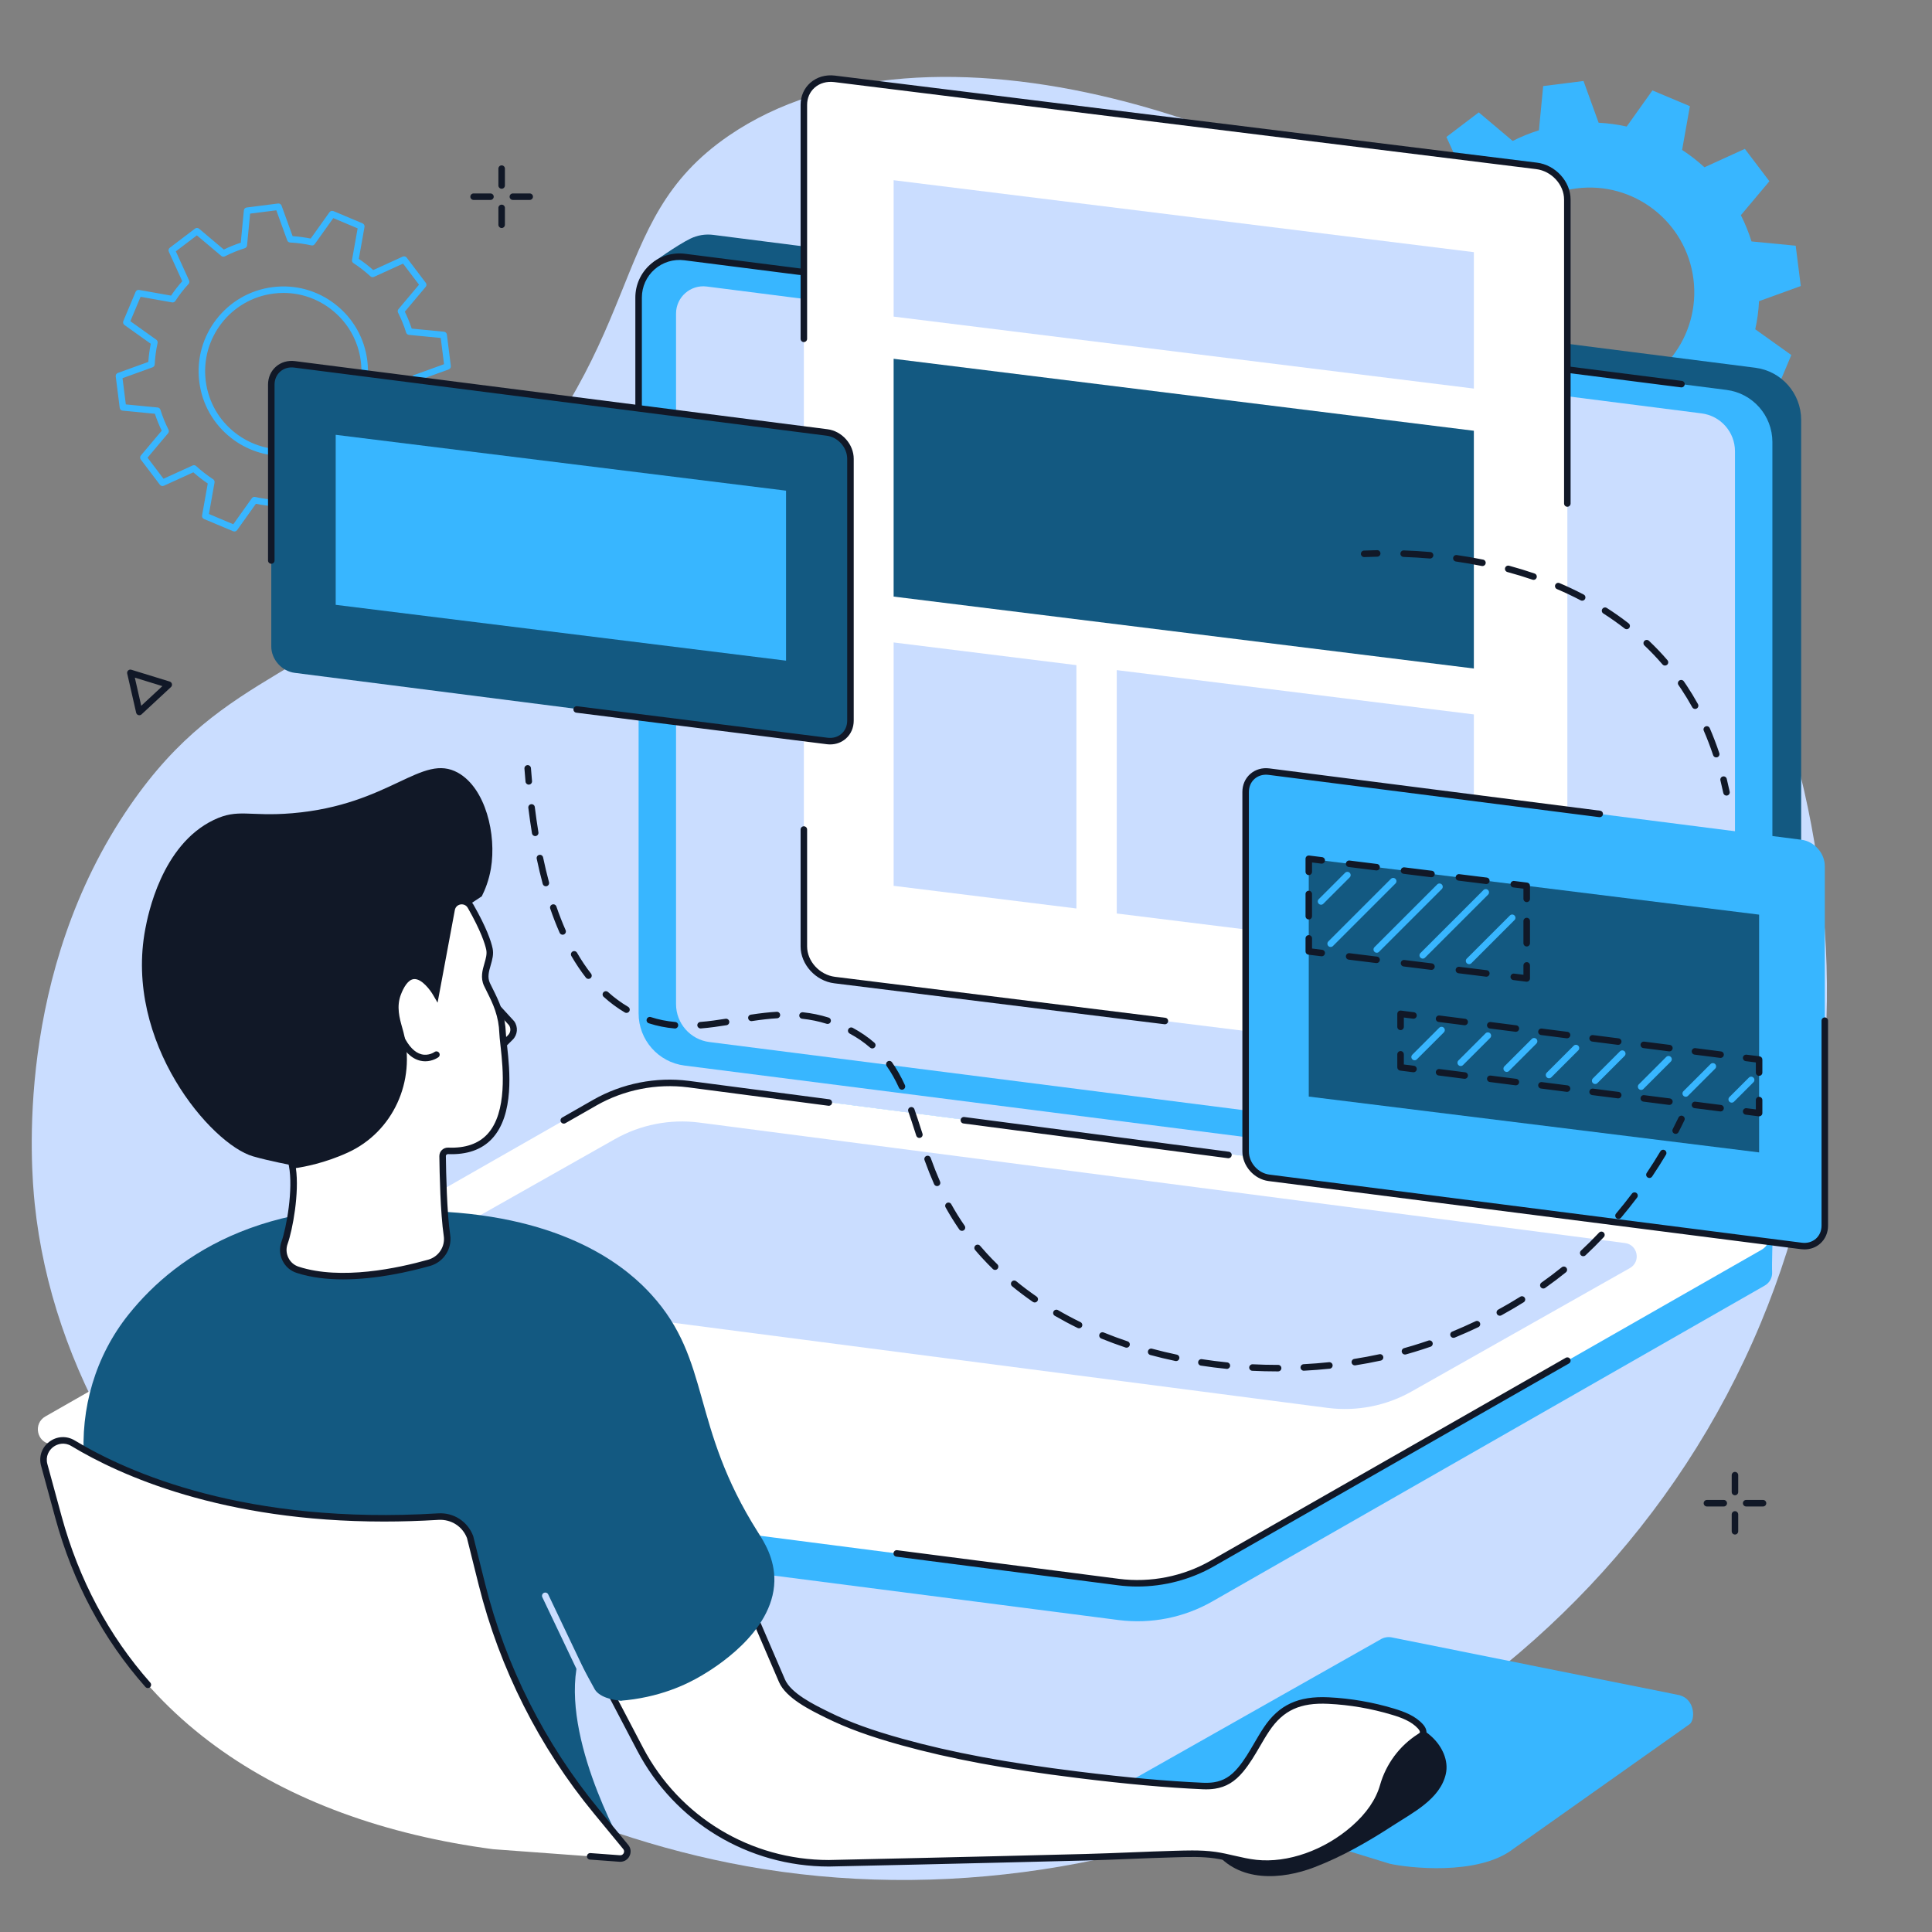 <svg xmlns="http://www.w3.org/2000/svg" xmlns:xlink="http://www.w3.org/1999/xlink" width="500" zoomAndPan="magnify" viewBox="0 0 375 375" height="500" preserveAspectRatio="xMidYMid meet" version="1.0"><rect x="0" y="0" width="375" height="375" fill="#808080" stroke="none"/><defs><clipPath id="f6a17dfd90"><path d="M 49.418 253.371 L 67.805 253.371 L 67.805 257.121 L 49.418 257.121 Z M 49.418 253.371 " clip-rule="nonzero"/></clipPath></defs><path fill="#caddff" d="M 90.531 103.316 C 126.98 66.473 116.547 43.379 141.484 26.32 C 179.859 0.07 251.48 22.652 293.734 58.758 C 345.488 102.98 372.191 183.723 341.773 256.766 C 309.379 334.559 224.152 374.938 148.102 362.77 C 80.188 351.902 13.426 298.141 6.738 233.66 C 6.012 226.676 2.812 188.895 25.262 156.324 C 43.816 129.402 61.637 132.523 90.531 103.316 " fill-opacity="1" fill-rule="nonzero"/><path fill="#38b6ff" d="M 270.148 317.82 L 325.996 329.031 C 329.09 329.875 329.047 333.844 327.961 334.652 L 293.715 358.879 C 286.867 364.156 273.172 362.543 269.672 361.73 L 218.754 346.039 L 267.887 318.25 C 268.555 317.82 269.367 317.664 270.148 317.82 " fill-opacity="1" fill-rule="nonzero"/><path fill="#38b6ff" d="M 311.094 76.887 C 299.969 78.289 289.809 70.406 288.406 59.273 C 287 48.137 294.883 37.973 306.008 36.566 C 317.137 35.16 327.293 43.043 328.699 54.18 C 330.102 65.312 322.219 75.477 311.094 76.887 Z M 349.531 55.52 L 348.543 47.691 L 339.969 46.863 C 339.414 45.09 338.727 43.387 337.902 41.77 L 343.441 35.18 L 338.676 28.895 L 330.832 32.469 C 329.484 31.227 328.031 30.102 326.496 29.102 L 328.008 20.609 L 320.734 17.551 L 315.738 24.562 C 313.965 24.164 312.141 23.918 310.293 23.824 L 307.359 15.719 L 299.531 16.707 L 298.703 25.289 C 296.934 25.844 295.227 26.535 293.609 27.359 L 287.027 21.812 L 280.746 26.586 L 284.312 34.434 C 283.074 35.785 281.949 37.234 280.953 38.773 L 272.469 37.262 L 269.41 44.543 L 276.41 49.543 C 276.016 51.312 275.77 53.137 275.676 54.992 L 267.574 57.926 L 268.562 65.758 L 277.137 66.586 C 277.691 68.359 278.379 70.062 279.203 71.684 L 273.66 78.27 L 278.43 84.555 L 286.27 80.984 C 287.621 82.223 289.07 83.352 290.609 84.348 L 289.098 92.836 L 296.367 95.895 L 301.367 88.887 C 303.141 89.285 304.961 89.531 306.812 89.625 L 309.746 97.73 L 317.574 96.742 L 318.398 88.16 C 320.172 87.605 321.875 86.918 323.492 86.09 L 330.074 91.637 L 336.359 86.863 L 332.789 79.016 C 334.027 77.664 335.152 76.211 336.152 74.676 L 344.637 76.184 L 347.695 68.91 L 340.691 63.91 C 341.09 62.133 341.336 60.312 341.426 58.457 L 349.531 55.52 " fill-opacity="1" fill-rule="nonzero"/><path fill="#38b6ff" d="M 55.02 56.859 C 54.379 56.859 53.734 56.902 53.086 56.984 C 44.789 58.031 38.887 65.645 39.934 73.949 C 40.441 77.973 42.484 81.559 45.684 84.043 C 48.887 86.527 52.863 87.617 56.883 87.109 C 65.184 86.059 71.086 78.449 70.039 70.141 C 69.531 66.121 67.488 62.535 64.285 60.051 C 61.602 57.961 58.367 56.859 55.02 56.859 Z M 56.965 87.734 L 56.969 87.734 Z M 54.949 88.496 C 51.324 88.496 47.82 87.301 44.91 85.043 C 41.441 82.348 39.227 78.465 38.68 74.109 C 37.543 65.109 43.938 56.863 52.93 55.73 C 57.285 55.18 61.594 56.355 65.062 59.051 C 68.531 61.742 70.746 65.625 71.293 69.984 C 72.426 78.984 66.035 87.227 57.043 88.363 C 56.344 88.453 55.645 88.496 54.949 88.496 Z M 49.395 96.445 C 49.441 96.445 49.484 96.453 49.531 96.461 C 50.867 96.762 52.258 96.949 53.664 97.023 C 53.918 97.035 54.141 97.199 54.227 97.438 L 56.336 103.27 L 61.426 102.629 L 62.023 96.453 C 62.047 96.199 62.219 95.984 62.461 95.91 C 63.809 95.488 65.109 94.961 66.328 94.34 C 66.555 94.223 66.828 94.254 67.023 94.418 L 71.758 98.41 L 75.844 95.305 L 73.273 89.66 C 73.168 89.426 73.211 89.156 73.383 88.969 C 74.32 87.945 75.18 86.836 75.938 85.672 C 76.074 85.461 76.332 85.352 76.578 85.395 L 82.684 86.484 L 84.672 81.75 L 79.633 78.152 C 79.426 78.004 79.328 77.746 79.383 77.5 C 79.684 76.164 79.871 74.77 79.941 73.363 C 79.957 73.109 80.121 72.887 80.359 72.801 L 86.188 70.688 L 85.547 65.598 L 79.375 65 C 79.125 64.977 78.91 64.805 78.832 64.559 C 78.414 63.211 77.887 61.91 77.266 60.691 C 77.148 60.465 77.18 60.191 77.344 59.996 L 81.332 55.258 L 78.234 51.168 L 72.59 53.742 C 72.359 53.848 72.086 53.805 71.898 53.633 C 70.879 52.691 69.77 51.832 68.605 51.074 C 68.395 50.938 68.285 50.684 68.328 50.434 L 69.418 44.324 L 64.691 42.336 L 61.094 47.379 C 60.945 47.586 60.688 47.688 60.441 47.629 C 59.105 47.332 57.715 47.145 56.305 47.07 C 56.051 47.059 55.832 46.895 55.746 46.652 L 53.633 40.82 L 48.547 41.465 L 47.949 47.641 C 47.926 47.891 47.754 48.105 47.508 48.184 C 46.164 48.602 44.863 49.133 43.645 49.754 C 43.418 49.871 43.145 49.836 42.949 49.676 L 38.215 45.684 L 34.129 48.785 L 36.699 54.434 C 36.805 54.664 36.762 54.938 36.59 55.125 C 35.648 56.148 34.789 57.258 34.035 58.418 C 33.895 58.633 33.641 58.742 33.391 58.695 L 27.289 57.609 L 25.301 62.344 L 30.34 65.941 C 30.547 66.09 30.645 66.344 30.586 66.594 C 30.289 67.93 30.102 69.32 30.027 70.73 C 30.016 70.984 29.852 71.203 29.613 71.293 L 23.781 73.406 L 24.426 78.496 L 30.594 79.094 C 30.848 79.117 31.062 79.289 31.137 79.531 C 31.559 80.879 32.086 82.184 32.707 83.398 C 32.82 83.625 32.789 83.898 32.629 84.094 L 28.637 88.836 L 31.738 92.922 L 37.383 90.352 C 37.613 90.246 37.887 90.289 38.074 90.461 C 39.094 91.398 40.203 92.262 41.363 93.016 C 41.578 93.156 41.688 93.41 41.641 93.656 L 40.555 99.766 L 45.281 101.758 L 48.879 96.711 C 49 96.543 49.191 96.445 49.395 96.445 Z M 55.914 104.594 C 55.652 104.594 55.41 104.43 55.32 104.176 L 53.18 98.258 C 51.988 98.18 50.809 98.02 49.668 97.785 L 46.016 102.902 C 45.848 103.141 45.527 103.23 45.258 103.117 L 39.598 100.738 C 39.324 100.621 39.168 100.336 39.223 100.043 L 40.324 93.844 C 39.348 93.188 38.41 92.457 37.527 91.676 L 31.805 94.285 C 31.531 94.406 31.215 94.324 31.035 94.09 L 27.324 89.195 C 27.148 88.961 27.156 88.633 27.344 88.406 L 31.391 83.598 C 30.879 82.551 30.434 81.445 30.059 80.312 L 23.801 79.707 C 23.504 79.68 23.27 79.449 23.234 79.156 L 22.465 73.062 C 22.426 72.766 22.598 72.488 22.875 72.387 L 28.789 70.246 C 28.871 69.051 29.031 67.875 29.266 66.727 L 24.152 63.078 C 23.91 62.906 23.824 62.59 23.938 62.316 L 26.316 56.656 C 26.434 56.379 26.719 56.223 27.012 56.277 L 33.203 57.379 C 33.863 56.402 34.59 55.465 35.375 54.582 L 32.77 48.852 C 32.645 48.582 32.727 48.266 32.961 48.086 L 37.852 44.371 C 38.086 44.191 38.414 44.199 38.641 44.391 L 43.445 48.438 C 44.496 47.926 45.598 47.477 46.73 47.105 L 47.336 40.84 C 47.363 40.543 47.594 40.309 47.887 40.273 L 53.977 39.5 C 54.27 39.465 54.551 39.637 54.652 39.914 L 56.793 45.832 C 57.984 45.914 59.16 46.074 60.305 46.305 L 63.953 41.191 C 64.125 40.949 64.441 40.859 64.715 40.973 L 70.375 43.355 C 70.645 43.473 70.801 43.758 70.75 44.051 L 69.648 50.25 C 70.625 50.906 71.562 51.637 72.441 52.418 L 78.168 49.809 C 78.438 49.688 78.758 49.766 78.934 50 L 82.645 54.895 C 82.824 55.129 82.816 55.461 82.625 55.684 L 78.578 60.496 C 79.09 61.543 79.539 62.648 79.914 63.781 L 86.172 64.387 C 86.465 64.414 86.703 64.641 86.738 64.938 L 87.508 71.031 C 87.543 71.324 87.371 71.605 87.094 71.703 L 81.18 73.848 C 81.102 75.039 80.941 76.219 80.707 77.363 L 85.82 81.016 C 86.059 81.188 86.148 81.5 86.035 81.773 L 83.652 87.438 C 83.539 87.711 83.25 87.863 82.961 87.816 L 76.766 86.715 C 76.105 87.691 75.379 88.633 74.598 89.512 L 77.203 95.238 C 77.328 95.508 77.246 95.828 77.012 96.008 L 72.121 99.723 C 71.883 99.902 71.555 99.895 71.332 99.703 L 66.523 95.652 C 65.477 96.164 64.375 96.613 63.242 96.988 L 62.637 103.254 C 62.609 103.547 62.379 103.781 62.086 103.82 L 55.996 104.59 C 55.969 104.594 55.941 104.594 55.914 104.594 " fill-opacity="1" fill-rule="nonzero"/><path fill="#135981" d="M 341.281 230.734 L 138.449 202.527 C 133.355 201.879 129.539 197.543 129.539 192.41 L 126.758 50.934 C 126.758 50.934 131.383 47.598 134 46.32 C 135.336 45.672 136.871 45.387 138.469 45.594 L 340.695 71.379 C 345.793 72.031 349.605 76.363 349.605 81.5 L 349.605 220.453 C 349.605 222.941 348.469 225.133 346.711 226.578 C 345.094 227.91 341.281 230.734 341.281 230.734 " fill-opacity="1" fill-rule="nonzero"/><path fill="#38b6ff" d="M 335.094 232.613 L 132.863 206.824 C 127.77 206.176 123.953 201.84 123.953 196.707 L 123.953 57.75 C 123.953 52.973 128.145 49.285 132.883 49.887 L 335.109 75.68 C 340.203 76.328 344.02 80.66 344.02 85.797 L 344.02 224.75 C 344.02 229.527 339.824 233.219 335.094 232.613 " fill-opacity="1" fill-rule="nonzero"/><path fill="#111827" d="M 123.953 89.117 C 123.605 89.117 123.32 88.836 123.32 88.484 L 123.32 57.75 C 123.32 55.293 124.379 52.953 126.223 51.328 C 128.066 49.703 130.523 48.949 132.961 49.258 L 326.449 73.934 C 326.797 73.98 327.039 74.297 326.996 74.641 C 326.953 74.988 326.633 75.23 326.289 75.188 L 132.801 50.516 C 130.723 50.25 128.633 50.895 127.059 52.277 C 125.488 53.66 124.586 55.656 124.586 57.75 L 124.586 88.484 C 124.586 88.836 124.305 89.117 123.953 89.117 " fill-opacity="1" fill-rule="nonzero"/><path fill="#caddff" d="M 330.793 226.887 L 137.695 202.258 C 133.992 201.789 131.219 198.637 131.219 194.902 L 131.219 60.863 C 131.219 57.676 134.016 55.211 137.18 55.613 L 330.277 80.238 C 333.984 80.711 336.758 83.863 336.758 87.598 L 336.758 221.633 C 336.758 224.824 333.957 227.289 330.793 226.887 " fill-opacity="1" fill-rule="nonzero"/><path fill="#38b6ff" d="M 344.07 240.078 L 343.742 239.305 C 343.25 238.16 342.191 237.359 340.957 237.199 L 135.598 210.707 C 129.305 209.902 122.176 211.117 116.664 214.266 L 24.73 266.82 L 24.73 289.641 L 217.109 314.449 C 223.406 315.254 229.789 313.988 235.301 310.844 L 342.512 249.543 C 343.57 248.941 344.023 247.898 343.969 246.891 C 343.895 245.602 344.07 240.078 344.07 240.078 " fill-opacity="1" fill-rule="nonzero"/><path fill="#ffffff" d="M 217.109 307.082 L 9.871 280.309 C 7.121 279.957 6.398 276.309 8.805 274.934 L 115.441 214.031 C 120.949 210.883 127.336 209.617 133.629 210.422 L 340.871 237.195 C 343.621 237.547 344.344 241.195 341.938 242.57 L 235.301 303.473 C 229.793 306.621 223.406 307.887 217.109 307.082 " fill-opacity="1" fill-rule="nonzero"/><path fill="#caddff" d="M 257.688 273.273 L 77.984 249.891 C 75.5 249.57 74.844 246.277 77.02 245.035 L 119.273 221.145 C 124.25 218.305 130.02 217.16 135.703 217.887 L 315.406 241.273 C 317.891 241.59 318.547 244.887 316.371 246.129 L 274.113 270.016 C 269.141 272.859 263.371 274.004 257.688 273.273 " fill-opacity="1" fill-rule="nonzero"/><path fill="#111827" d="M 220.773 307.945 C 219.523 307.945 218.273 307.867 217.031 307.707 L 173.98 302.148 C 173.637 302.105 173.391 301.789 173.434 301.438 C 173.48 301.094 173.797 300.844 174.141 300.895 L 217.191 306.453 C 223.309 307.238 229.629 305.988 234.984 302.926 L 303.906 263.547 C 304.211 263.375 304.594 263.48 304.77 263.781 C 304.941 264.086 304.84 264.473 304.535 264.648 L 235.613 304.023 C 231.109 306.598 225.949 307.945 220.773 307.945 " fill-opacity="1" fill-rule="nonzero"/><path fill="#111827" d="M 238.441 224.812 C 238.414 224.812 238.387 224.812 238.359 224.809 L 187.008 218.066 C 186.66 218.02 186.418 217.703 186.461 217.355 C 186.508 217.012 186.828 216.766 187.172 216.812 L 238.523 223.551 C 238.871 223.598 239.117 223.914 239.07 224.262 C 239.027 224.582 238.754 224.812 238.441 224.812 " fill-opacity="1" fill-rule="nonzero"/><path fill="#111827" d="M 109.43 218.094 C 109.211 218.094 108.996 217.98 108.879 217.777 C 108.707 217.473 108.812 217.09 109.117 216.914 L 115.129 213.48 C 120.723 210.285 127.32 208.977 133.711 209.797 L 160.953 213.371 C 161.301 213.414 161.543 213.734 161.5 214.078 C 161.457 214.426 161.141 214.668 160.789 214.625 L 133.547 211.051 C 127.43 210.266 121.113 211.52 115.754 214.578 L 109.742 218.012 C 109.645 218.07 109.535 218.094 109.43 218.094 " fill-opacity="1" fill-rule="nonzero"/><path fill="#111827" d="M 271.199 333.277 C 273.609 334.297 276.055 335.371 277.961 337.156 C 279.914 338.984 281.227 341.73 280.629 344.34 C 279.523 349.203 274.219 351.836 270.422 354.305 C 265.59 357.445 260.562 360.34 255.172 362.414 C 248.758 364.891 240.391 365.43 235.738 359.262 C 232.637 355.16 240.082 342.488 246.488 337.223 C 249.305 334.906 252.746 333.336 256.266 332.309 C 261.227 330.855 266.297 331.199 271.027 333.203 C 271.086 333.227 271.141 333.25 271.199 333.277 " fill-opacity="1" fill-rule="nonzero"/><path fill="#ffffff" d="M 235.711 346.562 C 237.652 346.27 239.25 345.363 240.812 343.48 C 242.84 341.031 244.09 338.25 245.84 335.641 C 248.812 331.199 252.551 329.82 257.848 330.078 C 262.086 330.285 266.305 331.008 270.371 332.234 C 272.324 332.82 274.324 333.578 275.699 335.086 C 276.074 335.492 276.406 336.082 276.152 336.574 C 276.023 336.82 275.773 336.977 275.539 337.129 C 272.078 339.34 269.59 342.734 268.477 346.648 C 267.543 349.918 265.355 352.695 262.812 354.922 C 257.789 359.332 250.562 362.348 243.797 361.621 C 241.105 361.336 238.527 360.457 235.852 360.074 C 233.23 359.699 230.566 359.801 227.926 359.875 C 222.195 360.031 216.465 360.336 210.734 360.484 C 199.785 360.773 188.836 361.031 177.883 361.281 C 172.223 361.41 166.559 361.535 160.891 361.66 C 145.504 361.66 131.383 353.117 124.234 339.488 L 110.055 312.438 L 126.301 267.039 C 126.301 267.039 151.648 325.926 151.777 326.223 C 153.082 329.254 158 331.574 160.727 332.922 C 165.281 335.164 170.152 336.758 175.035 338.113 C 186.191 341.211 197.703 343.059 209.184 344.477 C 217.227 345.473 225.332 346.301 233.434 346.664 C 234.25 346.699 235.004 346.672 235.711 346.562 " fill-opacity="1" fill-rule="nonzero"/><path fill="#111827" d="M 235.711 346.562 L 235.715 346.562 Z M 231.395 359.172 C 232.906 359.172 234.434 359.234 235.941 359.449 C 237.191 359.629 238.426 359.914 239.617 360.191 C 241.008 360.508 242.441 360.84 243.863 360.992 C 249.949 361.648 257.051 359.137 262.398 354.449 C 265.227 351.969 267.066 349.285 267.863 346.477 C 269.031 342.383 271.633 338.875 275.199 336.594 C 275.367 336.484 275.543 336.371 275.59 336.281 C 275.664 336.141 275.512 335.82 275.234 335.512 C 273.957 334.113 272.055 333.402 270.184 332.84 C 266.176 331.633 262.016 330.914 257.816 330.711 C 252.375 330.445 249.055 331.973 246.367 335.992 C 245.711 336.969 245.113 337.992 244.539 338.984 C 243.582 340.625 242.59 342.324 241.301 343.883 C 239.68 345.836 237.984 346.855 235.809 347.188 C 235.082 347.301 234.297 347.336 233.406 347.293 C 226.371 346.98 218.648 346.285 209.105 345.105 C 195.082 343.371 184.523 341.402 174.863 338.727 C 168.855 337.055 164.406 335.441 160.449 333.488 L 160.125 333.328 C 157.289 331.934 152.543 329.602 151.199 326.477 C 151.082 326.203 130.281 277.887 126.355 268.766 L 110.742 312.391 L 124.797 339.195 C 131.855 352.66 145.688 361.027 160.895 361.027 C 166.543 360.902 172.203 360.777 177.871 360.648 C 187.582 360.426 199.078 360.16 210.719 359.855 C 213.652 359.777 216.641 359.656 219.527 359.543 C 222.273 359.434 225.113 359.316 227.906 359.242 L 228.305 359.23 C 229.324 359.203 230.355 359.172 231.395 359.172 Z M 245.797 362.359 C 245.098 362.359 244.406 362.324 243.727 362.25 C 242.23 362.09 240.758 361.75 239.332 361.422 C 238.168 361.152 236.957 360.875 235.762 360.703 C 233.328 360.355 230.797 360.426 228.344 360.496 L 227.941 360.508 C 225.156 360.582 222.32 360.695 219.578 360.805 C 216.688 360.922 213.695 361.043 210.754 361.121 C 199.109 361.422 187.613 361.691 177.898 361.914 C 172.234 362.043 166.57 362.172 160.906 362.293 C 145.215 362.293 130.953 353.664 123.676 339.781 L 109.492 312.73 C 109.41 312.574 109.398 312.391 109.457 312.227 L 125.707 266.824 C 125.793 266.578 126.023 266.414 126.281 266.406 C 126.535 266.391 126.781 266.551 126.883 266.789 C 126.883 266.789 152.23 325.676 152.359 325.977 C 153.52 328.672 158.004 330.875 160.688 332.195 L 161.008 332.355 C 164.895 334.27 169.27 335.859 175.203 337.504 C 184.797 340.168 195.301 342.125 209.262 343.852 C 218.77 345.027 226.457 345.719 233.465 346.031 C 234.27 346.066 234.973 346.035 235.617 345.938 C 237.465 345.656 238.918 344.773 240.324 343.074 C 241.551 341.598 242.469 340.02 243.445 338.344 C 244.031 337.34 244.637 336.297 245.312 335.289 C 248.246 330.906 252.004 329.156 257.879 329.445 C 262.18 329.656 266.445 330.391 270.551 331.629 C 272.594 332.242 274.684 333.035 276.168 334.66 C 276.852 335.41 277.051 336.215 276.715 336.863 C 276.512 337.258 276.168 337.477 275.895 337.652 C 272.574 339.773 270.16 343.027 269.082 346.824 C 268.215 349.871 266.246 352.754 263.23 355.398 C 258.219 359.797 251.711 362.359 245.797 362.359 " fill-opacity="1" fill-rule="nonzero"/><path fill="#135981" d="M 86.645 235.23 C 111.375 236.758 122.371 246.816 126.422 251.27 C 138.152 264.172 133.906 276.582 147.148 297.457 C 148.215 299.141 150.41 302.477 150.305 306.926 C 150.062 316.957 138.332 323.945 136.219 325.203 C 133.406 326.879 128.012 329.551 120.238 330.129 L 120.832 330.129 C 118.918 330.031 116.121 329.398 115.312 327.66 L 112.176 321.934 L 111.879 323.996 C 109.52 339.227 121.828 360.086 121.828 360.086 L 86.512 355.32 C 68.367 353.5 51.102 346.352 37.25 334.492 C 29.73 328.051 23.914 322.023 21.406 314.707 C 17.148 302.281 17.535 298.742 16.34 283.668 C 15.527 273.402 18.539 263.152 24.977 255.117 C 34.438 243.305 52.648 230.918 86.645 235.23 " fill-opacity="1" fill-rule="nonzero"/><path fill="#caddff" d="M 114.203 327.941 C 113.965 327.941 113.738 327.809 113.629 327.582 L 105.266 310.02 C 105.117 309.703 105.25 309.328 105.566 309.176 C 105.883 309.027 106.258 309.16 106.41 309.477 L 114.773 327.039 C 114.922 327.355 114.789 327.73 114.473 327.883 C 114.387 327.922 114.293 327.941 114.203 327.941 " fill-opacity="1" fill-rule="nonzero"/><path fill="#ffffff" d="M 93.785 193.809 C 94.359 194.543 98.156 197.355 98.156 197.355 L 99.691 200.215 C 99.691 200.215 95.828 204.746 95.828 204.5 C 95.828 204.258 93.785 193.809 93.785 193.809 " fill-opacity="1" fill-rule="nonzero"/><path fill="#111827" d="M 97.137 203.906 C 96.973 203.906 96.812 203.844 96.688 203.715 C 96.441 203.469 96.445 203.07 96.691 202.824 L 98.609 200.922 C 99.133 200.402 99.211 199.594 98.793 198.988 L 94.996 194.848 C 94.762 194.594 94.777 194.191 95.035 193.953 C 95.293 193.719 95.691 193.734 95.93 193.992 L 99.805 198.223 C 100.605 199.34 100.477 200.852 99.5 201.82 L 97.582 203.723 C 97.457 203.844 97.297 203.906 97.137 203.906 " fill-opacity="1" fill-rule="nonzero"/><path fill="#111827" d="M 91.324 175.426 L 93.52 173.965 C 94.137 172.727 94.895 170.895 95.285 168.582 C 96.402 161.969 94.246 153.012 88.93 150.012 C 81.883 146.031 75.828 156.238 56.723 157.848 C 48.297 158.555 46.258 156.863 41.488 159.152 C 31.312 164.031 28.695 177.742 28.211 180.262 C 24 202.305 41.004 222.109 49.105 224.441 C 52.355 225.379 56.695 226.176 56.695 226.176 C 61.195 227.004 64.723 227.406 65.184 227.336 C 84.027 224.457 90.688 183.887 90.688 183.887 L 91.324 175.426 " fill-opacity="1" fill-rule="nonzero"/><path fill="#ffffff" d="M 87.664 176.52 C 88.004 174.699 90.43 174.297 91.352 175.91 C 93.578 179.82 94.641 182.543 94.996 184.203 C 95.477 186.438 93.402 188.672 94.52 191.066 C 95.18 192.484 96.062 194.012 96.711 195.918 C 97.156 197.234 97.484 198.727 97.551 200.484 C 97.574 201.125 97.691 202.117 97.824 203.328 C 98.559 210.105 99.695 223.898 86.984 223.379 C 86.395 223.359 85.902 223.82 85.91 224.41 C 85.945 227.348 86.105 235.426 86.758 239.801 C 87.113 242.184 85.625 244.449 83.309 245.105 C 77.305 246.801 66.129 249.188 57.77 246.465 C 55.594 245.762 54.453 243.375 55.23 241.227 C 56.219 238.48 57.598 230.77 56.695 226.176 C 56.695 226.176 61.699 225.684 67.277 223.129 C 75.848 219.195 80.066 209.621 77.695 200.492 C 77.188 198.531 76.086 195.738 77.234 192.785 C 80.195 185.156 84.625 192.824 84.625 192.824 L 87.664 176.52 " fill-opacity="1" fill-rule="nonzero"/><path fill="#111827" d="M 57.43 226.723 C 58.129 231.523 56.797 238.738 55.824 241.441 C 55.504 242.328 55.555 243.281 55.973 244.129 C 56.379 244.965 57.086 245.578 57.965 245.863 C 66.184 248.539 77.262 246.156 83.137 244.496 C 85.148 243.926 86.438 241.949 86.133 239.895 C 85.48 235.531 85.316 227.617 85.277 224.418 C 85.273 223.961 85.449 223.535 85.773 223.219 C 86.102 222.902 86.547 222.73 87.012 222.75 C 90.301 222.887 92.844 222.012 94.578 220.16 C 98.555 215.906 97.602 207.141 97.195 203.398 L 97.129 202.793 C 97.023 201.824 96.938 201.062 96.918 200.508 C 96.863 198.996 96.598 197.562 96.109 196.121 C 95.66 194.793 95.098 193.668 94.555 192.578 C 94.34 192.152 94.133 191.738 93.945 191.336 C 93.219 189.781 93.648 188.301 94.027 186.996 C 94.297 186.059 94.555 185.168 94.379 184.336 C 94.145 183.238 93.367 180.727 90.801 176.223 C 90.453 175.613 89.844 175.477 89.391 175.551 C 88.941 175.625 88.414 175.953 88.285 176.637 L 84.934 194.617 L 84.074 193.141 C 83.555 192.238 81.863 189.906 80.34 190.043 C 79.18 190.133 78.332 191.707 77.824 193.012 C 76.906 195.375 77.555 197.652 78.074 199.484 C 78.16 199.781 78.238 200.066 78.309 200.336 C 80.785 209.875 76.258 219.703 67.539 223.699 C 63.062 225.758 58.992 226.496 57.43 226.723 Z M 66.59 248.328 C 63.473 248.328 60.371 247.977 57.574 247.066 C 56.367 246.676 55.395 245.832 54.836 244.688 C 54.27 243.527 54.195 242.227 54.633 241.012 C 55.586 238.371 56.957 230.781 56.074 226.301 L 55.938 225.617 L 56.633 225.551 C 56.68 225.543 61.609 225.031 67.012 222.551 C 75.172 218.809 79.406 209.598 77.086 200.652 C 77.016 200.391 76.938 200.117 76.855 199.832 C 76.316 197.922 75.574 195.309 76.645 192.555 C 77.574 190.16 78.785 188.891 80.246 188.781 C 81.91 188.652 83.387 190.078 84.281 191.211 L 87.043 176.406 C 87.246 175.312 88.086 174.488 89.18 174.305 C 90.281 174.117 91.348 174.625 91.898 175.598 C 94.418 180.012 95.309 182.645 95.613 184.074 C 95.859 185.215 95.547 186.297 95.242 187.348 C 94.895 188.547 94.566 189.676 95.09 190.801 C 95.273 191.195 95.477 191.598 95.688 192.016 C 96.223 193.09 96.832 194.305 97.309 195.715 C 97.836 197.273 98.121 198.828 98.184 200.461 C 98.199 200.969 98.289 201.75 98.387 202.652 L 98.453 203.262 C 98.914 207.508 99.875 216.348 95.5 221.023 C 93.508 223.156 90.633 224.16 86.957 224.012 C 86.844 224.004 86.738 224.051 86.656 224.129 C 86.613 224.168 86.539 224.262 86.543 224.402 C 86.582 227.574 86.742 235.422 87.383 239.707 C 87.781 242.391 86.105 244.973 83.48 245.715 C 79.438 246.855 72.98 248.328 66.59 248.328 " fill-opacity="1" fill-rule="nonzero"/><path fill="#111827" d="M 82.543 205.996 C 82.219 205.996 81.875 205.957 81.516 205.871 C 79.812 205.445 78.355 204 77.184 201.574 C 77.031 201.258 77.16 200.879 77.477 200.727 C 77.789 200.578 78.168 200.707 78.32 201.023 C 79.316 203.09 80.488 204.301 81.805 204.637 C 83.199 204.992 84.293 204.223 84.34 204.191 C 84.621 203.988 85.016 204.051 85.219 204.332 C 85.426 204.613 85.367 205.004 85.086 205.211 C 85.031 205.25 84 205.996 82.543 205.996 " fill-opacity="1" fill-rule="nonzero"/><path fill="#ffffff" d="M 14.191 280.141 C 25.434 286.934 48.293 296.617 85.082 294.371 C 87.789 294.207 90.289 295.809 91.246 298.348 L 93.539 307.535 C 97.574 323.684 105.164 338.73 115.754 351.578 L 121.25 358.246 C 122.094 359.27 121.301 360.812 119.973 360.715 L 95.715 358.93 C 54.078 353.422 21.73 332.539 11.355 294.496 L 8.586 284.352 C 7.688 281.059 11.27 278.375 14.191 280.141 " fill-opacity="1" fill-rule="nonzero"/><path fill="#111827" d="M 120.398 361.371 C 120.348 361.371 120.293 361.371 120.242 361.367 L 114.512 360.945 C 114.164 360.922 113.902 360.617 113.926 360.27 C 113.953 359.922 114.254 359.66 114.605 359.684 L 120.336 360.105 C 120.785 360.137 120.996 359.809 121.051 359.707 C 121.102 359.605 121.254 359.242 120.961 358.891 L 115.266 351.977 C 104.684 339.145 96.961 323.824 92.926 307.688 L 90.641 298.535 C 89.773 296.273 87.559 294.863 85.121 295.004 C 81.461 295.227 77.934 295.332 74.543 295.332 C 43.137 295.332 23.324 286.398 13.867 280.684 C 12.516 279.863 11.152 280.238 10.328 280.859 C 9.512 281.477 8.785 282.672 9.199 284.184 L 11.965 294.332 C 15.32 306.629 21.109 317.484 29.172 326.598 C 29.406 326.859 29.379 327.258 29.117 327.488 C 28.855 327.723 28.457 327.699 28.227 327.438 C 20.031 318.176 14.148 307.152 10.742 294.664 L 7.977 284.516 C 7.492 282.742 8.102 280.957 9.566 279.848 C 11.039 278.738 12.938 278.641 14.52 279.598 C 24.871 285.855 47.805 296.016 85.047 293.742 C 88.051 293.551 90.781 295.32 91.836 298.125 C 91.848 298.148 91.852 298.172 91.859 298.195 L 94.152 307.379 C 98.141 323.34 105.777 338.484 116.242 351.176 L 121.938 358.086 C 122.461 358.715 122.547 359.559 122.172 360.289 C 121.82 360.969 121.152 361.371 120.398 361.371 " fill-opacity="1" fill-rule="nonzero"/><path fill="#ffffff" d="M 298.246 207.125 L 162 190.23 C 158.703 189.82 156.027 186.895 156.027 183.695 L 156.027 20.352 C 156.027 17.152 158.703 14.895 162 15.305 L 298.246 32.195 C 301.547 32.609 304.223 35.531 304.223 38.727 L 304.223 202.074 C 304.223 205.27 301.547 207.531 298.246 207.125 " fill-opacity="1" fill-rule="nonzero"/><path fill="#111827" d="M 226.105 198.812 C 226.082 198.812 226.055 198.809 226.027 198.805 L 161.922 190.855 C 158.32 190.41 155.395 187.199 155.395 183.699 L 155.395 161.012 C 155.395 160.664 155.676 160.383 156.023 160.383 C 156.375 160.383 156.66 160.664 156.66 161.012 L 156.66 183.699 C 156.66 186.582 159.09 189.23 162.078 189.602 L 226.184 197.551 C 226.531 197.594 226.777 197.91 226.734 198.258 C 226.695 198.578 226.422 198.812 226.105 198.812 " fill-opacity="1" fill-rule="nonzero"/><path fill="#111827" d="M 304.219 98.363 C 303.867 98.363 303.586 98.078 303.586 97.73 L 303.586 38.73 C 303.586 35.844 301.156 33.195 298.168 32.828 L 161.922 15.93 C 160.465 15.754 159.109 16.137 158.113 17.02 C 157.176 17.852 156.66 19.031 156.66 20.352 L 156.66 65.762 C 156.66 66.113 156.375 66.395 156.023 66.395 C 155.676 66.395 155.395 66.113 155.395 65.762 L 155.395 20.352 C 155.395 18.664 156.062 17.145 157.273 16.074 C 158.551 14.945 160.254 14.449 162.078 14.676 L 298.32 31.57 C 301.922 32.02 304.852 35.227 304.852 38.73 L 304.852 97.73 C 304.852 98.078 304.57 98.363 304.219 98.363 " fill-opacity="1" fill-rule="nonzero"/><path fill="#135981" d="M 286.074 129.758 L 173.453 115.797 L 173.453 69.641 L 286.074 83.609 L 286.074 129.758 " fill-opacity="1" fill-rule="nonzero"/><path fill="#caddff" d="M 208.93 129.102 L 173.453 124.699 L 173.453 171.938 L 208.93 176.336 L 208.93 129.102 " fill-opacity="1" fill-rule="nonzero"/><path fill="#caddff" d="M 216.762 130.07 L 216.762 177.309 L 286.074 185.902 L 286.074 138.668 L 216.762 130.07 " fill-opacity="1" fill-rule="nonzero"/><path fill="#caddff" d="M 286.074 75.422 L 173.453 61.453 L 173.453 34.98 L 286.074 48.945 L 286.074 75.422 " fill-opacity="1" fill-rule="nonzero"/><path fill="#38b6ff" d="M 349.66 241.836 L 246.309 228.613 C 243.805 228.293 241.777 226.008 241.777 223.504 L 241.777 153.727 C 241.777 151.223 243.805 149.453 246.309 149.773 L 349.66 162.996 C 352.164 163.316 354.191 165.605 354.191 168.105 L 354.191 237.887 C 354.191 240.387 352.164 242.156 349.66 241.836 " fill-opacity="1" fill-rule="nonzero"/><path fill="#111827" d="M 350.25 242.508 C 350.027 242.508 349.805 242.492 349.578 242.465 L 246.227 229.242 C 243.426 228.883 241.145 226.309 241.145 223.504 L 241.145 153.727 C 241.145 152.336 241.688 151.094 242.672 150.227 C 243.668 149.352 244.988 148.969 246.387 149.148 L 310.586 157.359 C 310.93 157.402 311.176 157.723 311.129 158.066 C 311.086 158.414 310.766 158.652 310.422 158.613 L 246.227 150.402 C 245.195 150.266 244.227 150.547 243.508 151.18 C 242.797 151.801 242.41 152.707 242.41 153.727 L 242.41 223.504 C 242.41 225.695 244.195 227.707 246.387 227.988 L 349.742 241.211 C 350.773 241.344 351.742 241.066 352.461 240.434 C 353.168 239.809 353.559 238.902 353.559 237.887 L 353.559 198.113 C 353.559 197.766 353.844 197.48 354.191 197.48 C 354.543 197.48 354.824 197.766 354.824 198.113 L 354.824 237.887 C 354.824 239.273 354.281 240.516 353.297 241.383 C 352.461 242.121 351.395 242.508 350.25 242.508 " fill-opacity="1" fill-rule="nonzero"/><path fill="#135981" d="M 341.441 177.531 L 254.031 166.688 L 254.031 212.844 L 341.441 223.68 L 341.441 177.531 " fill-opacity="1" fill-rule="nonzero"/><path fill="#111827" d="M 296.336 175.098 C 295.984 175.098 295.699 174.816 295.699 174.465 L 295.699 172.496 L 293.746 172.25 C 293.398 172.211 293.152 171.895 293.195 171.547 C 293.238 171.203 293.555 170.953 293.902 170.996 L 296.41 171.309 C 296.73 171.348 296.969 171.617 296.969 171.934 L 296.969 174.465 C 296.969 174.816 296.684 175.098 296.336 175.098 " fill-opacity="1" fill-rule="nonzero"/><path fill="#111827" d="M 267.195 168.953 C 267.168 168.953 267.145 168.953 267.117 168.949 L 261.793 168.289 C 261.445 168.246 261.199 167.93 261.242 167.582 C 261.285 167.234 261.602 166.988 261.945 167.031 L 267.273 167.695 C 267.621 167.734 267.867 168.051 267.824 168.398 C 267.781 168.719 267.512 168.953 267.195 168.953 Z M 277.852 170.273 C 277.82 170.273 277.797 170.273 277.77 170.27 L 272.445 169.609 C 272.098 169.566 271.852 169.25 271.895 168.902 C 271.938 168.555 272.254 168.312 272.602 168.355 L 277.926 169.012 C 278.273 169.059 278.52 169.375 278.477 169.719 C 278.434 170.039 278.164 170.273 277.852 170.273 Z M 288.5 171.594 C 288.477 171.594 288.449 171.594 288.422 171.59 L 283.098 170.93 C 282.75 170.887 282.504 170.57 282.547 170.223 C 282.59 169.879 282.906 169.629 283.25 169.676 L 288.578 170.336 C 288.926 170.379 289.172 170.691 289.125 171.039 C 289.086 171.359 288.816 171.594 288.5 171.594 " fill-opacity="1" fill-rule="nonzero"/><path fill="#111827" d="M 254.031 169.852 C 253.684 169.852 253.402 169.566 253.402 169.219 L 253.402 166.688 C 253.402 166.508 253.477 166.336 253.613 166.215 C 253.75 166.094 253.934 166.035 254.109 166.059 L 256.621 166.371 C 256.969 166.414 257.215 166.73 257.172 167.078 C 257.129 167.422 256.812 167.668 256.465 167.629 L 254.668 167.406 L 254.668 169.219 C 254.668 169.566 254.383 169.852 254.031 169.852 " fill-opacity="1" fill-rule="nonzero"/><path fill="#111827" d="M 254.031 178.465 C 253.684 178.465 253.402 178.184 253.402 177.832 L 253.402 173.527 C 253.402 173.176 253.684 172.895 254.031 172.895 C 254.383 172.895 254.664 173.176 254.664 173.527 L 254.664 177.832 C 254.664 178.184 254.383 178.465 254.031 178.465 " fill-opacity="1" fill-rule="nonzero"/><path fill="#111827" d="M 256.543 185.613 C 256.52 185.613 256.492 185.613 256.465 185.609 L 253.957 185.301 C 253.637 185.258 253.402 184.988 253.402 184.672 L 253.402 182.141 C 253.402 181.789 253.684 181.508 254.031 181.508 C 254.383 181.508 254.668 181.789 254.668 182.141 L 254.668 184.109 L 256.621 184.355 C 256.969 184.395 257.215 184.711 257.172 185.059 C 257.133 185.379 256.859 185.613 256.543 185.613 " fill-opacity="1" fill-rule="nonzero"/><path fill="#111827" d="M 267.195 186.934 C 267.168 186.934 267.145 186.934 267.117 186.93 L 261.793 186.27 C 261.445 186.227 261.199 185.91 261.242 185.562 C 261.285 185.215 261.602 184.969 261.945 185.016 L 267.273 185.676 C 267.621 185.719 267.867 186.031 267.824 186.379 C 267.781 186.699 267.512 186.934 267.195 186.934 Z M 277.852 188.254 C 277.82 188.254 277.797 188.254 277.77 188.25 L 272.445 187.59 C 272.098 187.547 271.852 187.23 271.895 186.883 C 271.938 186.535 272.254 186.289 272.602 186.336 L 277.926 186.992 C 278.273 187.039 278.52 187.355 278.477 187.703 C 278.434 188.02 278.164 188.254 277.852 188.254 Z M 288.5 189.578 C 288.477 189.578 288.449 189.574 288.422 189.57 L 283.098 188.91 C 282.75 188.867 282.504 188.555 282.547 188.207 C 282.59 187.859 282.906 187.609 283.25 187.656 L 288.578 188.316 C 288.926 188.359 289.172 188.676 289.125 189.023 C 289.086 189.344 288.816 189.578 288.5 189.578 " fill-opacity="1" fill-rule="nonzero"/><path fill="#111827" d="M 296.336 190.551 C 296.309 190.551 296.281 190.547 296.258 190.547 L 293.746 190.23 C 293.398 190.191 293.152 189.875 293.195 189.531 C 293.238 189.18 293.555 188.934 293.902 188.977 L 295.699 189.199 L 295.699 187.387 C 295.699 187.039 295.984 186.754 296.336 186.754 C 296.684 186.754 296.969 187.039 296.969 187.387 L 296.969 189.918 C 296.969 190.098 296.887 190.273 296.75 190.391 C 296.637 190.492 296.488 190.551 296.336 190.551 " fill-opacity="1" fill-rule="nonzero"/><path fill="#111827" d="M 296.336 183.711 C 295.984 183.711 295.699 183.43 295.699 183.078 L 295.699 178.773 C 295.699 178.426 295.984 178.141 296.336 178.141 C 296.684 178.141 296.969 178.426 296.969 178.773 L 296.969 183.078 C 296.969 183.43 296.684 183.711 296.336 183.711 " fill-opacity="1" fill-rule="nonzero"/><path fill="#111827" d="M 341.441 208.824 C 341.094 208.824 340.809 208.539 340.809 208.191 L 340.809 206.219 L 338.852 205.969 C 338.508 205.926 338.262 205.605 338.301 205.262 C 338.348 204.914 338.664 204.672 339.012 204.715 L 341.52 205.031 C 341.836 205.074 342.074 205.344 342.074 205.66 L 342.074 208.191 C 342.074 208.539 341.789 208.824 341.441 208.824 " fill-opacity="1" fill-rule="nonzero"/><path fill="#111827" d="M 284.297 199.004 C 284.27 199.004 284.242 199 284.215 198.996 L 279.246 198.363 C 278.898 198.32 278.656 198.004 278.699 197.656 C 278.746 197.309 279.062 197.066 279.406 197.109 L 284.375 197.742 C 284.723 197.785 284.965 198.102 284.922 198.449 C 284.879 198.77 284.609 199.004 284.297 199.004 Z M 294.227 200.27 C 294.199 200.27 294.176 200.27 294.148 200.266 L 289.18 199.633 C 288.836 199.586 288.59 199.27 288.633 198.922 C 288.676 198.574 288.992 198.336 289.344 198.375 L 294.309 199.012 C 294.652 199.055 294.898 199.371 294.855 199.719 C 294.816 200.035 294.543 200.27 294.227 200.27 Z M 304.16 201.535 C 304.137 201.535 304.109 201.535 304.078 201.531 L 299.113 200.898 C 298.77 200.852 298.523 200.535 298.566 200.191 C 298.613 199.844 298.922 199.602 299.277 199.645 L 304.242 200.277 C 304.586 200.32 304.832 200.637 304.789 200.984 C 304.75 201.305 304.477 201.535 304.16 201.535 Z M 314.098 202.805 C 314.07 202.805 314.043 202.801 314.016 202.801 L 309.051 202.168 C 308.703 202.121 308.457 201.805 308.5 201.457 C 308.547 201.113 308.863 200.867 309.207 200.91 L 314.176 201.543 C 314.523 201.59 314.766 201.906 314.723 202.254 C 314.68 202.574 314.41 202.805 314.098 202.805 Z M 324.027 204.074 C 324 204.074 323.977 204.07 323.949 204.066 L 318.98 203.434 C 318.633 203.391 318.391 203.074 318.434 202.727 C 318.477 202.379 318.797 202.137 319.141 202.18 L 324.109 202.812 C 324.457 202.859 324.703 203.176 324.656 203.52 C 324.613 203.84 324.344 204.074 324.027 204.074 Z M 333.965 205.34 C 333.938 205.34 333.91 205.34 333.883 205.336 L 328.914 204.703 C 328.57 204.656 328.324 204.34 328.367 203.996 C 328.414 203.648 328.727 203.402 329.078 203.445 L 334.043 204.082 C 334.391 204.125 334.633 204.441 334.59 204.789 C 334.547 205.109 334.277 205.34 333.965 205.34 " fill-opacity="1" fill-rule="nonzero"/><path fill="#111827" d="M 271.852 199.945 C 271.5 199.945 271.215 199.66 271.215 199.312 L 271.215 196.781 C 271.215 196.602 271.297 196.426 271.434 196.305 C 271.566 196.188 271.75 196.129 271.93 196.156 L 274.441 196.473 C 274.789 196.52 275.031 196.836 274.988 197.18 C 274.941 197.527 274.625 197.77 274.281 197.73 L 272.484 197.5 L 272.484 199.312 C 272.484 199.66 272.199 199.945 271.852 199.945 " fill-opacity="1" fill-rule="nonzero"/><path fill="#111827" d="M 274.363 208.125 C 274.336 208.125 274.309 208.125 274.281 208.121 L 271.77 207.801 C 271.457 207.758 271.215 207.492 271.215 207.172 L 271.215 204.641 C 271.215 204.297 271.5 204.012 271.852 204.012 C 272.199 204.012 272.484 204.297 272.484 204.641 L 272.484 206.613 L 274.441 206.867 C 274.789 206.91 275.031 207.227 274.988 207.57 C 274.949 207.895 274.676 208.125 274.363 208.125 " fill-opacity="1" fill-rule="nonzero"/><path fill="#111827" d="M 284.297 209.395 C 284.27 209.395 284.242 209.391 284.215 209.391 L 279.246 208.754 C 278.898 208.711 278.656 208.395 278.699 208.047 C 278.746 207.699 279.062 207.453 279.406 207.5 L 284.375 208.133 C 284.723 208.176 284.965 208.492 284.922 208.84 C 284.879 209.16 284.609 209.395 284.297 209.395 Z M 294.23 210.66 C 294.203 210.66 294.176 210.66 294.148 210.656 L 289.184 210.023 C 288.836 209.977 288.59 209.66 288.633 209.316 C 288.676 208.969 288.992 208.723 289.344 208.77 L 294.309 209.398 C 294.652 209.445 294.898 209.762 294.855 210.109 C 294.816 210.43 294.543 210.66 294.23 210.66 Z M 304.16 211.93 C 304.137 211.93 304.109 211.926 304.078 211.922 L 299.113 211.289 C 298.77 211.246 298.523 210.93 298.566 210.582 C 298.613 210.234 298.93 209.992 299.277 210.035 L 304.242 210.668 C 304.586 210.715 304.832 211.031 304.789 211.375 C 304.75 211.695 304.477 211.93 304.16 211.93 Z M 314.098 213.195 C 314.07 213.195 314.043 213.195 314.016 213.191 L 309.051 212.559 C 308.703 212.512 308.457 212.199 308.5 211.852 C 308.547 211.504 308.855 211.258 309.207 211.301 L 314.176 211.938 C 314.523 211.98 314.766 212.297 314.723 212.645 C 314.68 212.965 314.41 213.195 314.098 213.195 Z M 324.031 214.465 C 324.004 214.465 323.977 214.465 323.949 214.461 L 318.98 213.824 C 318.633 213.781 318.391 213.465 318.434 213.117 C 318.477 212.77 318.789 212.527 319.145 212.57 L 324.109 213.203 C 324.457 213.25 324.703 213.566 324.656 213.914 C 324.613 214.23 324.344 214.465 324.031 214.465 Z M 333.965 215.734 C 333.938 215.734 333.91 215.73 333.883 215.727 L 328.914 215.094 C 328.57 215.051 328.324 214.73 328.367 214.387 C 328.414 214.039 328.727 213.793 329.078 213.84 L 334.043 214.473 C 334.391 214.516 334.633 214.832 334.59 215.18 C 334.547 215.5 334.277 215.734 333.965 215.734 " fill-opacity="1" fill-rule="nonzero"/><path fill="#111827" d="M 341.441 216.684 C 341.414 216.684 341.391 216.684 341.363 216.68 L 338.852 216.359 C 338.508 216.316 338.262 216 338.301 215.652 C 338.348 215.305 338.664 215.062 339.012 215.105 L 340.809 215.332 L 340.809 213.523 C 340.809 213.172 341.094 212.891 341.441 212.891 C 341.789 212.891 342.074 213.172 342.074 213.523 L 342.074 216.051 C 342.074 216.234 341.996 216.406 341.859 216.527 C 341.746 216.629 341.594 216.684 341.441 216.684 " fill-opacity="1" fill-rule="nonzero"/><path fill="#38b6ff" d="M 256.414 175.605 C 256.254 175.605 256.09 175.543 255.969 175.418 C 255.719 175.172 255.719 174.77 255.969 174.523 L 261.082 169.41 C 261.328 169.16 261.727 169.16 261.977 169.41 C 262.223 169.656 262.223 170.059 261.977 170.301 L 256.859 175.418 C 256.738 175.543 256.574 175.605 256.414 175.605 " fill-opacity="1" fill-rule="nonzero"/><path fill="#38b6ff" d="M 258.277 183.805 C 258.113 183.805 257.953 183.746 257.832 183.621 C 257.586 183.375 257.586 182.977 257.832 182.727 L 269.969 170.59 C 270.219 170.34 270.617 170.34 270.863 170.59 C 271.113 170.836 271.113 171.234 270.863 171.484 L 258.727 183.621 C 258.598 183.746 258.438 183.805 258.277 183.805 " fill-opacity="1" fill-rule="nonzero"/><path fill="#38b6ff" d="M 267.227 184.926 C 267.066 184.926 266.906 184.863 266.781 184.738 C 266.535 184.492 266.535 184.094 266.781 183.844 L 278.957 171.672 C 279.203 171.422 279.602 171.422 279.852 171.672 C 280.098 171.918 280.098 172.316 279.852 172.566 L 267.676 184.738 C 267.555 184.863 267.391 184.926 267.227 184.926 " fill-opacity="1" fill-rule="nonzero"/><path fill="#38b6ff" d="M 276.156 186.066 C 275.992 186.066 275.832 186.004 275.707 185.879 C 275.461 185.637 275.461 185.234 275.707 184.988 L 287.938 172.758 C 288.184 172.512 288.586 172.512 288.832 172.758 C 289.078 173.008 289.078 173.406 288.832 173.652 L 276.602 185.879 C 276.477 186.004 276.316 186.066 276.156 186.066 " fill-opacity="1" fill-rule="nonzero"/><path fill="#38b6ff" d="M 285.148 187.141 C 284.988 187.141 284.824 187.078 284.699 186.953 C 284.453 186.707 284.453 186.309 284.699 186.062 L 293.07 177.695 C 293.316 177.445 293.719 177.445 293.961 177.695 C 294.211 177.941 294.211 178.34 293.961 178.586 L 285.598 186.953 C 285.473 187.078 285.309 187.141 285.148 187.141 " fill-opacity="1" fill-rule="nonzero"/><path fill="#38b6ff" d="M 274.574 205.797 C 274.414 205.797 274.25 205.734 274.129 205.609 C 273.879 205.363 273.879 204.965 274.129 204.719 L 279.355 199.488 C 279.602 199.242 280 199.242 280.25 199.488 C 280.496 199.734 280.496 200.137 280.25 200.383 L 275.02 205.609 C 274.898 205.734 274.738 205.797 274.574 205.797 " fill-opacity="1" fill-rule="nonzero"/><path fill="#38b6ff" d="M 283.527 206.914 C 283.363 206.914 283.203 206.852 283.078 206.727 C 282.832 206.48 282.832 206.082 283.078 205.832 L 288.344 200.57 C 288.59 200.32 288.988 200.32 289.238 200.57 C 289.484 200.82 289.484 201.215 289.238 201.465 L 283.973 206.727 C 283.852 206.852 283.688 206.914 283.527 206.914 " fill-opacity="1" fill-rule="nonzero"/><path fill="#38b6ff" d="M 292.449 208.059 C 292.289 208.059 292.125 207.992 292 207.875 C 291.758 207.625 291.758 207.227 292 206.977 L 297.32 201.66 C 297.57 201.414 297.965 201.414 298.215 201.66 C 298.461 201.91 298.461 202.305 298.215 202.555 L 292.898 207.875 C 292.773 207.992 292.609 208.059 292.449 208.059 " fill-opacity="1" fill-rule="nonzero"/><path fill="#38b6ff" d="M 300.668 209.289 C 300.504 209.289 300.344 209.227 300.219 209.102 C 299.977 208.855 299.977 208.457 300.219 208.207 L 305.449 202.98 C 305.695 202.734 306.098 202.734 306.344 202.98 C 306.59 203.227 306.59 203.629 306.344 203.875 L 301.117 209.102 C 300.988 209.227 300.828 209.289 300.668 209.289 " fill-opacity="1" fill-rule="nonzero"/><path fill="#38b6ff" d="M 309.617 210.406 C 309.461 210.406 309.297 210.344 309.172 210.219 C 308.926 209.973 308.926 209.574 309.172 209.324 L 314.434 204.062 C 314.684 203.816 315.082 203.816 315.332 204.062 C 315.574 204.309 315.574 204.711 315.332 204.957 L 310.066 210.219 C 309.941 210.344 309.781 210.406 309.617 210.406 " fill-opacity="1" fill-rule="nonzero"/><path fill="#38b6ff" d="M 318.543 211.551 C 318.383 211.551 318.219 211.488 318.094 211.363 C 317.848 211.117 317.848 210.715 318.094 210.469 L 323.414 205.152 C 323.66 204.906 324.062 204.906 324.305 205.152 C 324.555 205.398 324.555 205.801 324.305 206.047 L 318.988 211.363 C 318.867 211.488 318.707 211.551 318.543 211.551 " fill-opacity="1" fill-rule="nonzero"/><path fill="#38b6ff" d="M 327.199 212.879 C 327.039 212.879 326.875 212.816 326.754 212.691 C 326.504 212.445 326.504 212.047 326.754 211.797 L 332.016 206.535 C 332.262 206.289 332.664 206.289 332.91 206.535 C 333.156 206.781 333.156 207.184 332.91 207.43 L 327.648 212.691 C 327.523 212.816 327.363 212.879 327.199 212.879 " fill-opacity="1" fill-rule="nonzero"/><path fill="#38b6ff" d="M 336.121 214.023 C 335.961 214.023 335.801 213.961 335.676 213.836 C 335.43 213.59 335.43 213.188 335.676 212.941 L 339.453 209.168 C 339.699 208.918 340.098 208.918 340.348 209.168 C 340.594 209.414 340.594 209.816 340.348 210.062 L 336.57 213.836 C 336.445 213.961 336.285 214.023 336.121 214.023 " fill-opacity="1" fill-rule="nonzero"/><path fill="#135981" d="M 160.543 143.82 L 57.188 130.598 C 54.688 130.281 52.656 127.992 52.656 125.488 L 52.656 74.672 C 52.656 72.168 54.688 70.398 57.188 70.719 L 160.543 83.941 C 163.043 84.262 165.074 86.551 165.074 89.051 L 165.074 139.871 C 165.074 142.371 163.043 144.141 160.543 143.82 " fill-opacity="1" fill-rule="nonzero"/><path fill="#111827" d="M 161.129 144.492 C 160.91 144.492 160.684 144.48 160.461 144.449 L 111.859 138.332 C 111.512 138.289 111.266 137.973 111.309 137.629 C 111.352 137.281 111.668 137.039 112.016 137.078 L 160.621 143.195 C 161.656 143.328 162.621 143.051 163.34 142.418 C 164.051 141.793 164.438 140.891 164.438 139.871 L 164.438 89.051 C 164.438 86.859 162.656 84.852 160.461 84.57 L 57.109 71.348 C 56.074 71.215 55.109 71.492 54.391 72.125 C 53.68 72.746 53.289 73.652 53.289 74.672 L 53.289 108.793 C 53.289 109.145 53.008 109.426 52.656 109.426 C 52.309 109.426 52.023 109.145 52.023 108.793 L 52.023 74.672 C 52.023 73.285 52.566 72.039 53.555 71.172 C 54.551 70.297 55.871 69.914 57.27 70.094 L 160.621 83.316 C 163.426 83.672 165.707 86.246 165.707 89.051 L 165.707 139.871 C 165.707 141.258 165.164 142.5 164.176 143.367 C 163.34 144.105 162.277 144.492 161.129 144.492 " fill-opacity="1" fill-rule="nonzero"/><path fill="#38b6ff" d="M 152.57 95.238 L 65.16 84.398 L 65.16 117.398 L 152.57 128.234 L 152.57 95.238 " fill-opacity="1" fill-rule="nonzero"/><path fill="#111827" d="M 325.242 220.082 C 325.141 220.082 325.043 220.059 324.953 220.012 C 324.641 219.848 324.52 219.469 324.68 219.156 C 325.062 218.414 325.441 217.656 325.797 216.91 C 325.949 216.594 326.328 216.461 326.645 216.613 C 326.957 216.762 327.09 217.141 326.938 217.457 C 326.578 218.215 326.195 218.984 325.801 219.738 C 325.688 219.957 325.469 220.082 325.242 220.082 " fill-opacity="1" fill-rule="nonzero"/><path fill="#111827" d="M 103.883 162.285 C 103.578 162.285 103.309 162.062 103.258 161.754 C 102.996 160.16 102.758 158.492 102.547 156.801 C 102.504 156.453 102.75 156.137 103.098 156.094 C 103.445 156.051 103.762 156.297 103.805 156.645 C 104.012 158.32 104.25 159.973 104.508 161.551 C 104.562 161.895 104.328 162.219 103.984 162.277 C 103.949 162.285 103.918 162.285 103.883 162.285 Z M 105.949 172.027 C 105.672 172.027 105.414 171.84 105.34 171.559 C 104.922 170.004 104.531 168.359 104.176 166.68 C 104.105 166.336 104.32 166 104.664 165.93 C 105.004 165.855 105.34 166.078 105.414 166.418 C 105.762 168.078 106.148 169.695 106.562 171.23 C 106.652 171.566 106.453 171.914 106.113 172.004 C 106.059 172.02 106.004 172.027 105.949 172.027 Z M 109.207 181.43 C 108.965 181.43 108.734 181.289 108.629 181.055 C 107.98 179.582 107.363 178.008 106.801 176.363 C 106.688 176.031 106.863 175.672 107.195 175.559 C 107.523 175.445 107.883 175.621 107.996 175.953 C 108.551 177.562 109.152 179.105 109.785 180.539 C 109.926 180.859 109.781 181.234 109.461 181.375 C 109.379 181.414 109.293 181.43 109.207 181.43 Z M 114.223 190.004 C 114.035 190.004 113.848 189.922 113.723 189.762 C 112.727 188.484 111.777 187.07 110.902 185.559 C 110.727 185.254 110.832 184.867 111.133 184.691 C 111.438 184.52 111.824 184.621 111.996 184.922 C 112.844 186.387 113.762 187.758 114.719 188.98 C 114.934 189.258 114.887 189.656 114.609 189.871 C 114.496 189.961 114.359 190.004 114.223 190.004 Z M 121.602 196.602 C 121.492 196.602 121.379 196.578 121.281 196.52 C 119.84 195.668 118.457 194.652 117.176 193.492 C 116.914 193.258 116.895 192.855 117.129 192.602 C 117.363 192.34 117.762 192.32 118.023 192.555 C 119.242 193.656 120.555 194.621 121.922 195.426 C 122.223 195.605 122.324 195.992 122.145 196.293 C 122.027 196.492 121.816 196.602 121.602 196.602 Z M 145.844 198.199 C 145.535 198.199 145.266 197.973 145.219 197.66 C 145.164 197.316 145.402 196.992 145.75 196.941 C 147.688 196.648 149.277 196.473 150.758 196.387 C 151.109 196.367 151.402 196.633 151.426 196.98 C 151.445 197.332 151.18 197.629 150.832 197.648 C 149.395 197.73 147.84 197.906 145.938 198.191 C 145.906 198.195 145.875 198.199 145.844 198.199 Z M 160.641 198.746 C 160.578 198.746 160.516 198.738 160.453 198.719 C 158.906 198.234 157.352 197.914 155.703 197.738 C 155.355 197.703 155.105 197.391 155.141 197.047 C 155.176 196.699 155.492 196.453 155.836 196.48 C 157.57 196.664 159.203 197 160.832 197.512 C 161.164 197.617 161.352 197.973 161.246 198.305 C 161.16 198.574 160.91 198.746 160.641 198.746 Z M 135.98 199.621 C 135.656 199.621 135.379 199.371 135.352 199.039 C 135.324 198.691 135.586 198.387 135.934 198.359 C 137.684 198.223 139.387 197.969 140.824 197.742 C 141.168 197.684 141.492 197.922 141.551 198.266 C 141.605 198.613 141.371 198.938 141.023 198.992 C 139.562 199.223 137.828 199.48 136.035 199.621 C 136.016 199.621 136 199.621 135.98 199.621 Z M 131.008 199.633 C 130.988 199.633 130.969 199.629 130.949 199.629 C 129.191 199.473 127.551 199.141 125.938 198.621 C 125.605 198.512 125.422 198.156 125.531 197.824 C 125.637 197.492 125.996 197.309 126.328 197.418 C 127.852 197.91 129.398 198.223 131.062 198.367 C 131.41 198.398 131.668 198.707 131.637 199.055 C 131.605 199.387 131.332 199.633 131.008 199.633 Z M 169.309 203.5 C 169.16 203.5 169.012 203.449 168.891 203.344 C 167.711 202.316 166.41 201.422 164.922 200.613 C 164.613 200.449 164.5 200.066 164.664 199.758 C 164.832 199.449 165.215 199.336 165.523 199.504 C 167.074 200.344 168.488 201.312 169.723 202.391 C 169.988 202.621 170.016 203.02 169.785 203.285 C 169.66 203.426 169.484 203.5 169.309 203.5 Z M 175.07 211.512 C 174.828 211.512 174.602 211.375 174.492 211.141 C 173.758 209.535 172.973 208.156 172.105 206.922 C 171.906 206.633 171.973 206.238 172.258 206.039 C 172.543 205.836 172.938 205.906 173.137 206.191 C 174.055 207.492 174.871 208.938 175.645 210.613 C 175.789 210.93 175.648 211.309 175.332 211.453 C 175.246 211.492 175.156 211.512 175.07 211.512 Z M 178.449 220.875 C 178.184 220.875 177.934 220.703 177.848 220.434 L 177.598 219.656 C 177.156 218.285 176.738 216.988 176.297 215.719 C 176.18 215.387 176.352 215.027 176.684 214.914 C 177.012 214.797 177.375 214.973 177.488 215.301 C 177.934 216.586 178.355 217.887 178.801 219.266 L 179.055 220.047 C 179.16 220.379 178.98 220.734 178.645 220.84 C 178.582 220.863 178.516 220.875 178.449 220.875 Z M 320.152 228.645 C 320.031 228.645 319.91 228.609 319.797 228.535 C 319.508 228.34 319.43 227.949 319.629 227.66 C 320.551 226.285 321.445 224.879 322.277 223.48 C 322.453 223.18 322.844 223.082 323.141 223.258 C 323.445 223.438 323.543 223.828 323.363 224.129 C 322.516 225.547 321.613 226.973 320.676 228.367 C 320.555 228.547 320.355 228.645 320.152 228.645 Z M 181.883 230.219 C 181.645 230.219 181.41 230.078 181.309 229.84 C 180.672 228.398 180.062 226.871 179.449 225.176 C 179.336 224.844 179.504 224.484 179.832 224.363 C 180.16 224.246 180.523 224.414 180.645 224.746 C 181.242 226.414 181.84 227.914 182.461 229.332 C 182.605 229.652 182.461 230.023 182.141 230.164 C 182.059 230.199 181.973 230.219 181.883 230.219 Z M 314.152 236.598 C 314.008 236.598 313.863 236.551 313.742 236.449 C 313.477 236.223 313.445 235.824 313.668 235.559 C 314.723 234.305 315.762 233.004 316.754 231.688 C 316.961 231.41 317.359 231.355 317.641 231.562 C 317.918 231.773 317.973 232.172 317.762 232.449 C 316.758 233.781 315.703 235.102 314.637 236.371 C 314.508 236.52 314.332 236.598 314.152 236.598 Z M 186.719 238.906 C 186.516 238.906 186.32 238.812 186.195 238.637 C 185.246 237.262 184.355 235.824 183.539 234.355 C 183.371 234.047 183.48 233.664 183.789 233.492 C 184.09 233.324 184.477 233.434 184.645 233.742 C 185.438 235.176 186.312 236.578 187.238 237.914 C 187.438 238.199 187.363 238.598 187.078 238.797 C 186.969 238.871 186.844 238.906 186.719 238.906 Z M 307.309 243.832 C 307.137 243.832 306.969 243.766 306.844 243.633 C 306.605 243.375 306.621 242.977 306.875 242.738 C 308.035 241.656 309.215 240.484 310.379 239.25 C 310.617 238.996 311.02 238.984 311.27 239.227 C 311.523 239.465 311.535 239.867 311.297 240.121 C 310.113 241.371 308.918 242.566 307.738 243.664 C 307.617 243.777 307.461 243.832 307.309 243.832 Z M 193.148 246.488 C 192.988 246.488 192.828 246.43 192.707 246.312 C 191.988 245.609 191.281 244.879 190.605 244.141 C 190.145 243.641 189.695 243.133 189.27 242.629 C 189.043 242.363 189.078 241.961 189.344 241.734 C 189.609 241.512 190.008 241.543 190.234 241.809 C 190.652 242.301 191.09 242.797 191.539 243.285 C 192.199 244.008 192.887 244.719 193.59 245.406 C 193.84 245.648 193.844 246.051 193.598 246.301 C 193.477 246.426 193.312 246.488 193.148 246.488 Z M 299.562 250.102 C 299.363 250.102 299.168 250.008 299.047 249.836 C 298.844 249.551 298.91 249.156 299.195 248.953 C 300.562 247.984 301.891 246.984 303.141 245.973 C 303.414 245.754 303.812 245.797 304.031 246.07 C 304.25 246.34 304.207 246.738 303.938 246.957 C 302.664 247.984 301.316 249.004 299.926 249.984 C 299.816 250.062 299.688 250.102 299.562 250.102 Z M 200.836 252.809 C 200.715 252.809 200.59 252.77 200.477 252.695 C 199.09 251.738 197.734 250.719 196.457 249.668 C 196.188 249.445 196.148 249.047 196.371 248.777 C 196.594 248.508 196.988 248.469 197.258 248.691 C 198.512 249.719 199.836 250.715 201.195 251.656 C 201.484 251.852 201.559 252.246 201.359 252.535 C 201.234 252.711 201.039 252.809 200.836 252.809 Z M 291.113 255.383 C 290.891 255.383 290.676 255.262 290.559 255.055 C 290.391 254.746 290.504 254.363 290.809 254.191 C 292.254 253.402 293.691 252.559 295.078 251.695 C 295.371 251.508 295.762 251.598 295.949 251.895 C 296.137 252.191 296.043 252.582 295.75 252.766 C 294.34 253.645 292.887 254.5 291.414 255.305 C 291.32 255.355 291.219 255.383 291.113 255.383 Z M 209.441 257.82 C 209.348 257.82 209.254 257.801 209.164 257.758 C 207.648 257.016 206.156 256.219 204.727 255.391 C 204.426 255.215 204.324 254.828 204.5 254.527 C 204.672 254.223 205.062 254.121 205.363 254.297 C 206.766 255.113 208.23 255.895 209.719 256.621 C 210.035 256.773 210.164 257.152 210.012 257.469 C 209.898 257.691 209.676 257.82 209.441 257.82 Z M 282.121 259.672 C 281.875 259.672 281.637 259.527 281.539 259.281 C 281.402 258.957 281.559 258.59 281.883 258.457 C 283.402 257.832 284.922 257.156 286.406 256.453 C 286.719 256.297 287.098 256.434 287.25 256.746 C 287.398 257.062 287.266 257.441 286.949 257.594 C 285.449 258.309 283.906 258.992 282.363 259.629 C 282.285 259.656 282.203 259.672 282.121 259.672 Z M 218.668 261.586 C 218.598 261.586 218.535 261.578 218.465 261.555 C 216.867 261.016 215.281 260.43 213.754 259.809 C 213.43 259.676 213.273 259.309 213.406 258.984 C 213.539 258.66 213.906 258.504 214.23 258.637 C 215.734 259.25 217.293 259.828 218.867 260.355 C 219.199 260.465 219.375 260.824 219.266 261.152 C 219.176 261.418 218.93 261.586 218.668 261.586 Z M 272.703 262.914 C 272.426 262.914 272.172 262.734 272.094 262.453 C 272 262.117 272.199 261.766 272.535 261.672 C 273.605 261.375 274.676 261.055 275.719 260.715 C 276.238 260.547 276.75 260.379 277.254 260.203 C 277.586 260.09 277.945 260.262 278.059 260.594 C 278.172 260.926 277.996 261.285 277.668 261.398 C 277.152 261.574 276.637 261.75 276.109 261.918 C 275.051 262.262 273.961 262.59 272.875 262.895 C 272.816 262.906 272.758 262.914 272.703 262.914 Z M 228.289 264.184 C 228.242 264.184 228.199 264.184 228.156 264.172 C 226.512 263.828 224.871 263.434 223.273 263.004 C 222.938 262.914 222.734 262.566 222.828 262.227 C 222.922 261.891 223.266 261.691 223.605 261.781 C 225.176 262.207 226.797 262.594 228.414 262.934 C 228.758 263.004 228.977 263.344 228.902 263.684 C 228.844 263.98 228.578 264.184 228.289 264.184 Z M 262.969 265.02 C 262.664 265.02 262.395 264.797 262.344 264.484 C 262.293 264.141 262.527 263.816 262.871 263.762 C 264.512 263.504 266.148 263.199 267.734 262.855 C 268.074 262.781 268.41 263 268.488 263.344 C 268.559 263.684 268.34 264.02 268 264.09 C 266.391 264.441 264.73 264.75 263.07 265.012 C 263.035 265.016 263.004 265.02 262.969 265.02 Z M 238.133 265.703 C 238.113 265.703 238.094 265.703 238.07 265.695 C 236.406 265.531 234.734 265.316 233.094 265.066 C 232.746 265.012 232.512 264.691 232.566 264.344 C 232.617 264 232.941 263.762 233.285 263.816 C 234.902 264.066 236.559 264.273 238.195 264.438 C 238.543 264.477 238.797 264.785 238.762 265.133 C 238.73 265.457 238.453 265.703 238.133 265.703 Z M 253.062 266.055 C 252.73 266.055 252.449 265.793 252.43 265.453 C 252.414 265.105 252.684 264.809 253.031 264.789 C 254.676 264.703 256.332 264.574 257.965 264.402 C 258.312 264.371 258.625 264.617 258.66 264.969 C 258.695 265.316 258.441 265.625 258.098 265.664 C 256.445 265.836 254.762 265.965 253.098 266.055 C 253.086 266.055 253.074 266.055 253.062 266.055 Z M 247.918 266.188 C 246.301 266.188 244.672 266.148 243.074 266.07 C 242.723 266.055 242.453 265.758 242.469 265.406 C 242.488 265.059 242.789 264.797 243.133 264.805 C 244.711 264.883 246.32 264.926 247.91 264.926 L 248.082 264.922 C 248.43 264.922 248.715 265.207 248.715 265.555 C 248.715 265.902 248.43 266.188 248.082 266.188 L 247.918 266.188 " fill-opacity="1" fill-rule="nonzero"/><path fill="#111827" d="M 102.633 152.297 C 102.309 152.297 102.035 152.047 102.004 151.719 C 101.93 150.891 101.859 150.047 101.793 149.188 C 101.766 148.84 102.027 148.535 102.375 148.512 C 102.727 148.488 103.027 148.742 103.055 149.094 C 103.121 149.945 103.191 150.785 103.266 151.605 C 103.297 151.953 103.039 152.262 102.691 152.293 C 102.672 152.297 102.652 152.297 102.633 152.297 " fill-opacity="1" fill-rule="nonzero"/><path fill="#111827" d="M 264.785 108.129 C 264.445 108.129 264.168 107.863 264.152 107.523 C 264.141 107.176 264.41 106.879 264.758 106.867 C 265.598 106.832 266.449 106.809 267.301 106.789 C 267.656 106.777 267.938 107.062 267.945 107.414 C 267.953 107.762 267.676 108.051 267.324 108.055 C 266.484 108.07 265.637 108.098 264.812 108.129 C 264.801 108.129 264.793 108.129 264.785 108.129 " fill-opacity="1" fill-rule="nonzero"/><path fill="#111827" d="M 277.578 108.41 C 277.559 108.41 277.543 108.41 277.523 108.406 C 275.844 108.262 274.129 108.16 272.43 108.102 C 272.078 108.09 271.805 107.797 271.816 107.449 C 271.828 107.098 272.129 106.816 272.473 106.836 C 274.195 106.895 275.93 107 277.629 107.148 C 277.98 107.18 278.238 107.484 278.207 107.836 C 278.18 108.164 277.902 108.41 277.578 108.41 Z M 287.742 109.871 C 287.703 109.871 287.66 109.867 287.617 109.859 C 285.973 109.523 284.285 109.23 282.59 108.988 C 282.246 108.941 282.004 108.621 282.055 108.273 C 282.105 107.93 282.422 107.684 282.77 107.738 C 284.488 107.984 286.203 108.281 287.871 108.621 C 288.211 108.688 288.434 109.023 288.363 109.363 C 288.305 109.664 288.039 109.871 287.742 109.871 Z M 297.656 112.555 C 297.59 112.555 297.52 112.543 297.453 112.516 C 295.875 111.977 294.234 111.473 292.582 111.031 C 292.242 110.938 292.047 110.594 292.133 110.254 C 292.227 109.918 292.57 109.715 292.91 109.805 C 294.59 110.262 296.258 110.77 297.863 111.32 C 298.195 111.438 298.371 111.793 298.258 112.125 C 298.168 112.387 297.922 112.555 297.656 112.555 Z M 307.098 116.594 C 306.996 116.594 306.898 116.57 306.805 116.523 C 305.328 115.746 303.777 115.012 302.207 114.344 C 301.887 114.207 301.738 113.832 301.875 113.516 C 302.012 113.191 302.383 113.039 302.703 113.18 C 304.305 113.863 305.887 114.613 307.391 115.402 C 307.703 115.562 307.82 115.945 307.656 116.254 C 307.547 116.473 307.328 116.594 307.098 116.594 Z M 315.734 122.129 C 315.598 122.129 315.461 122.086 315.348 121.996 C 314.031 120.973 312.637 119.988 311.199 119.07 C 310.902 118.883 310.82 118.492 311.008 118.199 C 311.199 117.902 311.586 117.816 311.883 118.004 C 313.352 118.941 314.777 119.949 316.121 120.996 C 316.398 121.211 316.449 121.605 316.234 121.883 C 316.109 122.043 315.922 122.129 315.734 122.129 Z M 323.172 129.184 C 322.996 129.184 322.816 129.109 322.691 128.965 C 321.598 127.695 320.422 126.461 319.195 125.297 C 318.941 125.059 318.93 124.656 319.172 124.402 C 319.41 124.148 319.812 124.141 320.062 124.379 C 321.324 125.57 322.531 126.836 323.652 128.141 C 323.879 128.406 323.852 128.805 323.586 129.031 C 323.465 129.137 323.32 129.184 323.172 129.184 Z M 329.02 137.605 C 328.797 137.605 328.582 137.488 328.465 137.277 C 327.805 136.082 327.094 134.91 326.355 133.797 C 326.168 133.52 325.98 133.242 325.793 132.969 C 325.594 132.684 325.664 132.289 325.953 132.09 C 326.238 131.891 326.633 131.961 326.832 132.25 C 327.027 132.531 327.219 132.812 327.41 133.098 C 328.168 134.242 328.898 135.441 329.574 136.668 C 329.742 136.973 329.633 137.355 329.324 137.527 C 329.23 137.582 329.121 137.605 329.02 137.605 Z M 333.117 147.012 C 332.848 147.012 332.605 146.844 332.516 146.578 C 331.973 144.953 331.363 143.355 330.703 141.832 C 330.562 141.516 330.711 141.141 331.031 141.004 C 331.352 140.863 331.723 141.012 331.863 141.332 C 332.535 142.887 333.16 144.516 333.715 146.18 C 333.828 146.512 333.648 146.871 333.316 146.98 C 333.25 147.004 333.18 147.012 333.117 147.012 " fill-opacity="1" fill-rule="nonzero"/><path fill="#111827" d="M 335.109 154.426 C 334.816 154.426 334.555 154.219 334.492 153.922 C 334.32 153.105 334.133 152.285 333.934 151.477 C 333.848 151.141 334.055 150.797 334.395 150.711 C 334.734 150.629 335.078 150.836 335.16 151.172 C 335.363 151.992 335.555 152.832 335.73 153.66 C 335.801 154.004 335.582 154.34 335.238 154.41 C 335.195 154.422 335.152 154.426 335.109 154.426 " fill-opacity="1" fill-rule="nonzero"/><path fill="#111827" d="M 336.754 290.23 C 336.406 290.23 336.125 289.949 336.125 289.602 L 336.125 286.328 C 336.125 285.98 336.406 285.695 336.754 285.695 C 337.102 285.695 337.387 285.98 337.387 286.328 L 337.387 289.602 C 337.387 289.949 337.102 290.23 336.754 290.23 " fill-opacity="1" fill-rule="nonzero"/><path fill="#111827" d="M 336.754 297.852 C 336.406 297.852 336.125 297.57 336.125 297.219 L 336.125 293.949 C 336.125 293.598 336.406 293.316 336.754 293.316 C 337.102 293.316 337.387 293.598 337.387 293.949 L 337.387 297.219 C 337.387 297.57 337.102 297.852 336.754 297.852 " fill-opacity="1" fill-rule="nonzero"/><path fill="#111827" d="M 334.582 292.406 L 331.309 292.406 C 330.965 292.406 330.68 292.121 330.68 291.773 C 330.68 291.422 330.965 291.141 331.309 291.141 L 334.582 291.141 C 334.93 291.141 335.215 291.422 335.215 291.773 C 335.215 292.121 334.93 292.406 334.582 292.406 " fill-opacity="1" fill-rule="nonzero"/><path fill="#111827" d="M 342.203 292.406 L 338.93 292.406 C 338.582 292.406 338.297 292.121 338.297 291.773 C 338.297 291.422 338.582 291.141 338.93 291.141 L 342.203 291.141 C 342.551 291.141 342.832 291.422 342.832 291.773 C 342.832 292.121 342.551 292.406 342.203 292.406 " fill-opacity="1" fill-rule="nonzero"/><path fill="#111827" d="M 97.371 36.637 C 97.023 36.637 96.738 36.352 96.738 36.004 L 96.738 32.734 C 96.738 32.383 97.023 32.098 97.371 32.098 C 97.723 32.098 98.004 32.383 98.004 32.734 L 98.004 36.004 C 98.004 36.352 97.723 36.637 97.371 36.637 " fill-opacity="1" fill-rule="nonzero"/><path fill="#111827" d="M 97.371 44.258 C 97.023 44.258 96.738 43.973 96.738 43.625 L 96.738 40.355 C 96.738 40.004 97.023 39.723 97.371 39.723 C 97.719 39.723 98.004 40.004 98.004 40.355 L 98.004 43.625 C 98.004 43.973 97.719 44.258 97.371 44.258 " fill-opacity="1" fill-rule="nonzero"/><path fill="#111827" d="M 95.195 38.809 L 91.926 38.809 C 91.578 38.809 91.293 38.527 91.293 38.176 C 91.293 37.828 91.578 37.547 91.926 37.547 L 95.195 37.547 C 95.547 37.547 95.832 37.828 95.832 38.176 C 95.832 38.527 95.547 38.809 95.195 38.809 " fill-opacity="1" fill-rule="nonzero"/><path fill="#111827" d="M 102.816 38.809 L 99.547 38.809 C 99.195 38.809 98.914 38.527 98.914 38.176 C 98.914 37.828 99.195 37.547 99.547 37.547 L 102.816 37.547 C 103.168 37.547 103.449 37.828 103.449 38.176 C 103.449 38.527 103.168 38.809 102.816 38.809 " fill-opacity="1" fill-rule="nonzero"/><path fill="#111827" d="M 26.168 131.527 L 27.414 136.988 L 31.52 133.176 Z M 27.043 138.828 C 26.98 138.828 26.918 138.82 26.855 138.801 C 26.641 138.734 26.477 138.559 26.426 138.336 L 24.691 130.738 C 24.641 130.52 24.711 130.289 24.879 130.137 C 25.043 129.98 25.277 129.93 25.492 129.996 L 32.941 132.289 C 33.156 132.359 33.32 132.535 33.371 132.754 C 33.422 132.977 33.352 133.207 33.184 133.359 L 27.473 138.66 C 27.355 138.77 27.199 138.828 27.043 138.828 " fill-opacity="1" fill-rule="nonzero"/><g clip-path="url(#f6a17dfd90)"><path fill="#135981" d="M 49.418 253.371 L 67.801 253.371 L 67.801 257.121 L 49.418 257.121 Z M 49.418 253.371 " fill-opacity="1" fill-rule="nonzero"/></g></svg>